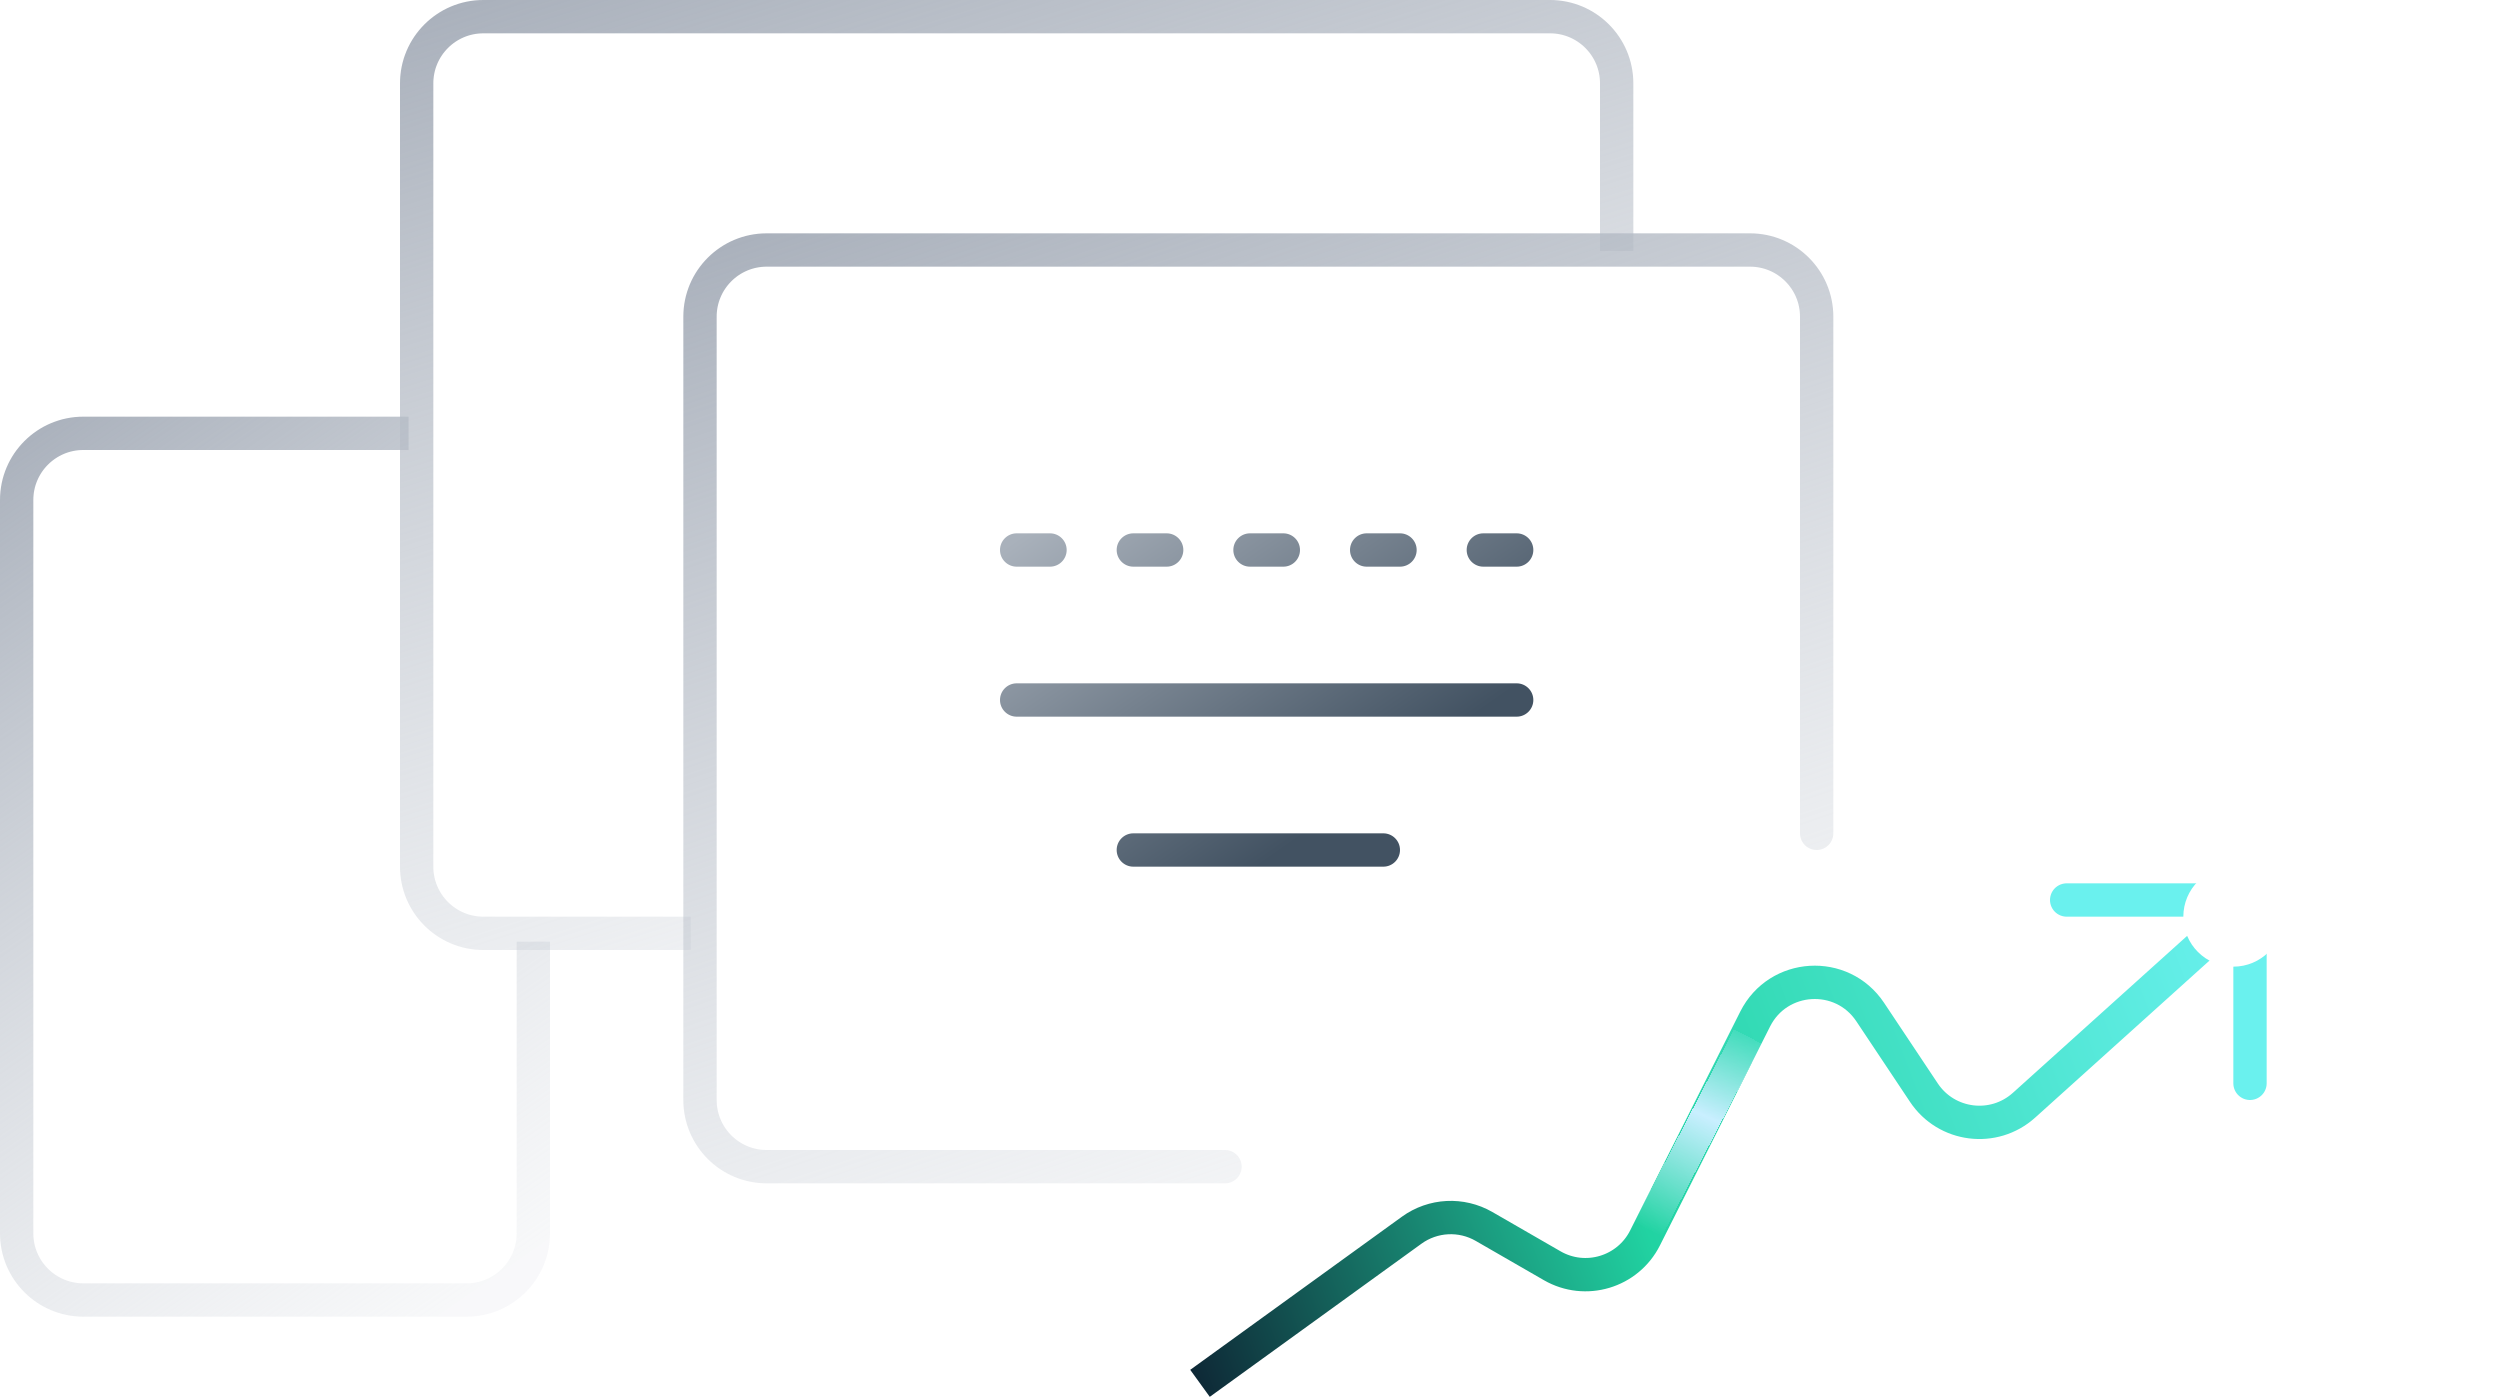 <svg width="150" height="84" viewBox="0 0 150 84" fill="none" xmlns="http://www.w3.org/2000/svg">
<path d="M24.514 26H5C2.791 26 1 27.791 1 30V74C1 76.209 2.791 78 5 78H28C30.209 78 32 76.209 32 74V56.5" stroke="url(#paint0_linear_42_9112)" stroke-width="2"/>
<path d="M41.444 56L29 56C26.791 56 25 54.209 25 52V5C25 2.791 26.791 1 29 1L93 1C95.209 1 97 2.791 97 5V15.056" stroke="url(#paint1_linear_42_9112)" stroke-width="2"/>
<path d="M73.5 70H46C43.791 70 42 68.209 42 66V19C42 16.791 43.791 15 46 15H105C107.209 15 109 16.791 109 19V50" stroke="url(#paint2_linear_42_9112)" stroke-width="2" stroke-linecap="round"/>
<path d="M72 83L84.702 73.812C85.978 72.888 87.678 72.8 89.044 73.588L93.132 75.944C95.123 77.092 97.67 76.33 98.703 74.276L105.31 61.143C106.688 58.402 110.511 58.17 112.212 60.723L115.434 65.559C116.786 67.59 119.627 67.947 121.44 66.314L134 55" stroke="url(#paint3_linear_42_9112)" stroke-width="2"/>
<path d="M124 54H134C134.552 54 135 54.448 135 55V65" stroke="#6AF1EE" stroke-width="2" stroke-linecap="round"/>
<g filter="url(#filter0_ddd_42_9112)">
<circle cx="134" cy="55" r="3" fill="white"/>
</g>
<path fill-rule="evenodd" clip-rule="evenodd" d="M64 33C64 33.552 63.552 34 63 34H61C60.448 34 60 33.552 60 33C60 32.448 60.448 32 61 32H63C63.552 32 64 32.448 64 33ZM71 33C71 33.552 70.552 34 70 34H68C67.448 34 67 33.552 67 33C67 32.448 67.448 32 68 32H70C70.552 32 71 32.448 71 33ZM77 34C77.552 34 78 33.552 78 33C78 32.448 77.552 32 77 32H75C74.448 32 74 32.448 74 33C74 33.552 74.448 34 75 34H77ZM85 33C85 33.552 84.552 34 84 34H82C81.448 34 81 33.552 81 33C81 32.448 81.448 32 82 32H84C84.552 32 85 32.448 85 33ZM91 34C91.552 34 92 33.552 92 33C92 32.448 91.552 32 91 32H89C88.448 32 88 32.448 88 33C88 33.552 88.448 34 89 34H91ZM92 42C92 42.552 91.552 43 91 43H61C60.448 43 60 42.552 60 42C60 41.448 60.448 41 61 41H91C91.552 41 92 41.448 92 42ZM83 52C83.552 52 84 51.552 84 51C84 50.448 83.552 50 83 50H68C67.448 50 67 50.448 67 51C67 51.552 67.448 52 68 52H83Z" fill="url(#paint4_linear_42_9112)"/>
<g filter="url(#filter1_df_42_9112)">
<rect x="98.058" y="73.305" width="13" height="1.873" transform="rotate(-62.597 98.058 73.305)" fill="url(#paint5_linear_42_9112)" shape-rendering="crispEdges"/>
</g>
<defs>
<filter id="filter0_ddd_42_9112" x="118" y="39" width="32" height="32" filterUnits="userSpaceOnUse" color-interpolation-filters="sRGB">
<feFlood flood-opacity="0" result="BackgroundImageFix"/>
<feColorMatrix in="SourceAlpha" type="matrix" values="0 0 0 0 0 0 0 0 0 0 0 0 0 0 0 0 0 0 127 0" result="hardAlpha"/>
<feOffset/>
<feGaussianBlur stdDeviation="6.5"/>
<feComposite in2="hardAlpha" operator="out"/>
<feColorMatrix type="matrix" values="0 0 0 0 1 0 0 0 0 1 0 0 0 0 1 0 0 0 0.81 0"/>
<feBlend mode="normal" in2="BackgroundImageFix" result="effect1_dropShadow_42_9112"/>
<feColorMatrix in="SourceAlpha" type="matrix" values="0 0 0 0 0 0 0 0 0 0 0 0 0 0 0 0 0 0 127 0" result="hardAlpha"/>
<feOffset/>
<feGaussianBlur stdDeviation="1"/>
<feComposite in2="hardAlpha" operator="out"/>
<feColorMatrix type="matrix" values="0 0 0 0 1 0 0 0 0 1 0 0 0 0 1 0 0 0 1 0"/>
<feBlend mode="normal" in2="effect1_dropShadow_42_9112" result="effect2_dropShadow_42_9112"/>
<feColorMatrix in="SourceAlpha" type="matrix" values="0 0 0 0 0 0 0 0 0 0 0 0 0 0 0 0 0 0 127 0" result="hardAlpha"/>
<feOffset/>
<feGaussianBlur stdDeviation="4"/>
<feComposite in2="hardAlpha" operator="out"/>
<feColorMatrix type="matrix" values="0 0 0 0 1 0 0 0 0 1 0 0 0 0 1 0 0 0 0.71 0"/>
<feBlend mode="normal" in2="effect2_dropShadow_42_9112" result="effect3_dropShadow_42_9112"/>
<feBlend mode="normal" in="SourceGraphic" in2="effect3_dropShadow_42_9112" result="shape"/>
</filter>
<filter id="filter1_df_42_9112" x="92.058" y="55.764" width="19.646" height="24.403" filterUnits="userSpaceOnUse" color-interpolation-filters="sRGB">
<feFlood flood-opacity="0" result="BackgroundImageFix"/>
<feColorMatrix in="SourceAlpha" type="matrix" values="0 0 0 0 0 0 0 0 0 0 0 0 0 0 0 0 0 0 127 0" result="hardAlpha"/>
<feOffset/>
<feGaussianBlur stdDeviation="3"/>
<feComposite in2="hardAlpha" operator="out"/>
<feColorMatrix type="matrix" values="0 0 0 0 1 0 0 0 0 1 0 0 0 0 1 0 0 0 0.21 0"/>
<feBlend mode="normal" in2="BackgroundImageFix" result="effect1_dropShadow_42_9112"/>
<feBlend mode="normal" in="SourceGraphic" in2="effect1_dropShadow_42_9112" result="shape"/>
<feGaussianBlur stdDeviation="0.5" result="effect2_foregroundBlur_42_9112"/>
</filter>
<linearGradient id="paint0_linear_42_9112" x1="1" y1="26" x2="33.985" y2="73.645" gradientUnits="userSpaceOnUse">
<stop stop-color="#AAB1BC"/>
<stop offset="1" stop-color="#D1D6DD" stop-opacity="0.17"/>
</linearGradient>
<linearGradient id="paint1_linear_42_9112" x1="25" y1="1" x2="46.378" y2="68.807" gradientUnits="userSpaceOnUse">
<stop stop-color="#AAB1BC"/>
<stop offset="1" stop-color="#D1D6DD" stop-opacity="0.17"/>
</linearGradient>
<linearGradient id="paint2_linear_42_9112" x1="42" y1="15" x2="64.656" y2="81.871" gradientUnits="userSpaceOnUse">
<stop stop-color="#AAB1BC"/>
<stop offset="1" stop-color="#D1D6DD" stop-opacity="0.17"/>
</linearGradient>
<linearGradient id="paint3_linear_42_9112" x1="68" y1="77" x2="141" y2="49" gradientUnits="userSpaceOnUse">
<stop stop-color="#0D2031"/>
<stop offset="0.383" stop-color="#21D3A2"/>
<stop offset="1" stop-color="#7AF7FF"/>
</linearGradient>
<linearGradient id="paint4_linear_42_9112" x1="61.5" y1="32" x2="75.5" y2="52" gradientUnits="userSpaceOnUse">
<stop stop-color="#A9B1BB"/>
<stop offset="1" stop-color="#425262"/>
</linearGradient>
<linearGradient id="paint5_linear_42_9112" x1="111.798" y1="74.581" x2="98.034" y2="75.277" gradientUnits="userSpaceOnUse">
<stop stop-color="#C9EFFF" stop-opacity="0"/>
<stop offset="0.444" stop-color="#C9EFFF"/>
<stop offset="1" stop-color="#C9EFFF" stop-opacity="0"/>
</linearGradient>
</defs>
</svg>
